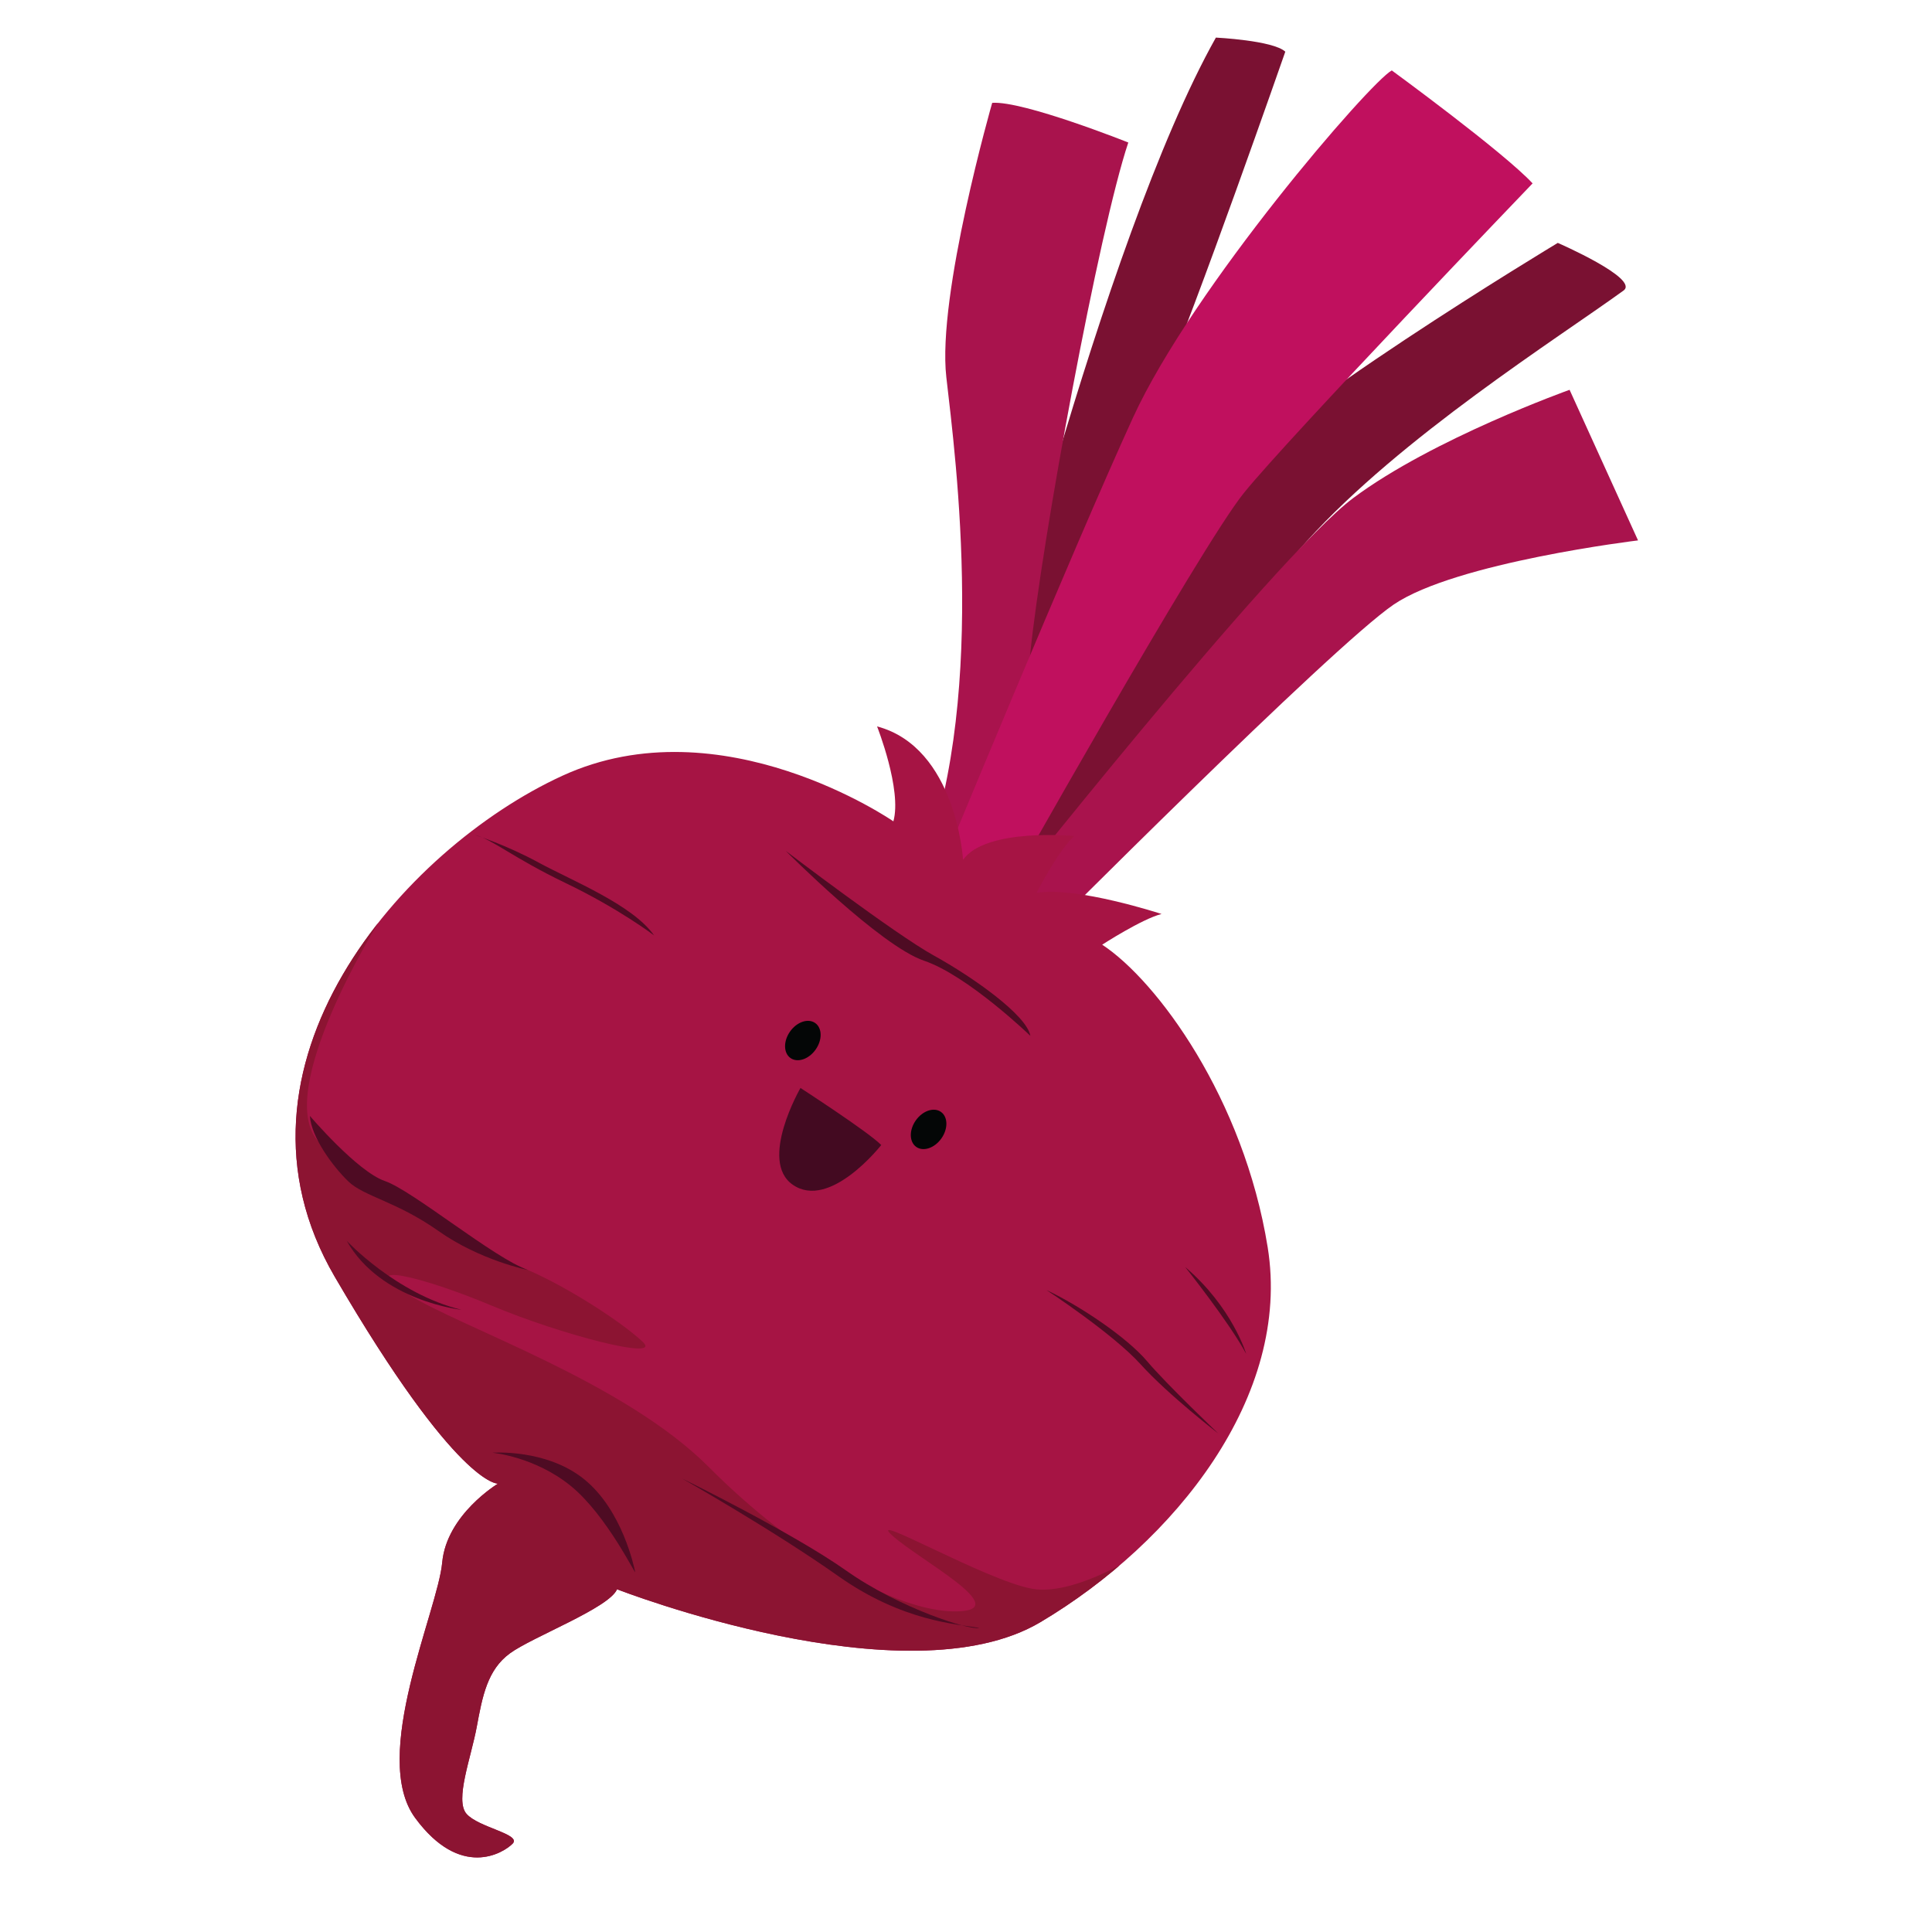 <?xml version="1.0" encoding="UTF-8" standalone="no"?>
<!-- Created with Inkscape (http://www.inkscape.org/) -->

<svg
   xmlns:dc="http://purl.org/dc/elements/1.1/"
   xmlns:cc="http://creativecommons.org/ns#"
   xmlns:rdf="http://www.w3.org/1999/02/22-rdf-syntax-ns#"
   xmlns:svg="http://www.w3.org/2000/svg"
   xmlns="http://www.w3.org/2000/svg"
   xmlns:sodipodi="http://sodipodi.sourceforge.net/DTD/sodipodi-0.dtd"
   xmlns:inkscape="http://www.inkscape.org/namespaces/inkscape"
   width="150"
   height="150"
   id="svg7496"
   version="1.1"
   inkscape:version="0.48.4 r9939"
   sodipodi:docname="radis.svg">
  <defs
     id="defs7498">
    <clipPath
       id="clipPath11459"
       clipPathUnits="userSpaceOnUse">
      <path
         id="path11461"
         d="m 850.859,6831.69 c 0,0 -187.066,-1.97 -265.832,-137.84 -78.761,-135.87 -106.332,-393.82 92.551,-484.4 198.883,-90.58 226.449,-66.96 226.449,-66.96 0,0 -21.66,-49.22 0,-86.64 21.661,-37.41 47.258,-179.19 112.243,-200.85 64.98,-21.66 82.7,19.69 84.67,31.51 1.97,11.81 -33.47,-5.91 -49.23,-1.97 -15.75,3.94 -25.6,43.32 -37.41,68.92 -11.82,25.6 -21.663,47.26 -13.79,70.89 7.88,23.63 49.23,84.67 45.29,102.39 0,0 269.78,66.95 326.88,194.95 57.1,127.99 66.95,295.36 -27.57,391.85 -94.52,96.49 -218.57,137.84 -277.64,135.87 0,0 15.75,39.38 27.56,53.17 0,0 -76.79,-23.63 -102.393,-49.23 0,0 -5.907,39.38 -1.969,61.04 0,0 -68.918,-39.38 -68.918,-74.82 0,0 -63.012,78.76 -131.934,53.16 0,0 51.2,-33.47 61.043,-61.04 z"
         inkscape:connector-curvature="0" />
    </clipPath>
  </defs>
  <sodipodi:namedview
     id="base"
     pagecolor="#ffffff"
     bordercolor="#666666"
     borderopacity="1.0"
     inkscape:pageopacity="0.0"
     inkscape:pageshadow="2"
     inkscape:zoom="0.97227183"
     inkscape:cx="-50.176884"
     inkscape:cy="93.075955"
     inkscape:current-layer="layer1"
     showgrid="true"
     inkscape:document-units="px"
     inkscape:grid-bbox="true"
     inkscape:window-width="1280"
     inkscape:window-height="748"
     inkscape:window-x="0"
     inkscape:window-y="0"
     inkscape:window-maximized="1" />
  <g
     id="layer1"
     inkscape:label="Layer 1"
     inkscape:groupmode="layer"
     transform="translate(0,86)">
    <g
       transform="matrix(0.566,0.4,-0.4,0.566,492.833,851.255)"
       id="g7504">
      <path
         inkscape:connector-curvature="0"
         d="m -1213.538,-680.776 c 0,0 -4.431,-39.138 -4.677,-47.753 -0.247,-8.614 15.261,-43.935 15.261,-43.935 0,0 9.828,-2.042 9.094,0.11 -2.94,8.627 -10.909,27.845 -12.76,43.337 -1.85,15.492 -1.995,49.716 -1.995,49.716 l -4.922,-1.476"
         style="fill:#7a1132;fill-opacity:1;fill-rule:nonzero;stroke:none"
         id="path11443" />
      <path
         inkscape:connector-curvature="0"
         d="m -1223.63,-689.884 c -0.306,-0.716 -21.168,-53.167 -23.876,-79.257 0,0 5.415,-3.446 7.261,-3.2 0,0 8.492,29.536 10.461,39.136 1.969,9.6 11.569,51.736 13.045,58.236 l -1.969,0.591 c 0,0 -2.262,-9.28 -4.922,-15.506"
         style="fill:#7a1132;fill-opacity:1;fill-rule:nonzero;stroke:none"
         id="path11445" />
      <path
         inkscape:connector-curvature="0"
         d="m -1216.738,-671.67 c 0,0 -1.432,-17.624 -7.831,-28.946 -6.4,-11.322 -21.213,-43.419 -24.167,-53.265 0,0 -12.307,2.954 -15.015,5.17 0,0 7.384,21.168 13.537,28.06 6.154,6.891 25.312,27.567 29.763,47.751 l 3.712,1.23"
         style="fill:#a9134d;fill-opacity:1;fill-rule:nonzero;stroke:none"
         id="path11447" />
      <path
         inkscape:connector-curvature="0"
         d="m -1211.34,-674.377 c 0,0 2.725,-50.951 6.172,-61.535 3.445,-10.584 12.79,-23.875 12.79,-23.875 l 15.999,9.352 c 0,0 -15.251,13.784 -18.205,21.661 -2.954,7.876 -10.83,54.396 -10.83,54.396 l -5.926,0"
         style="fill:#a9134d;fill-opacity:1;fill-rule:nonzero;stroke:none"
         id="path11449" />
      <path
         inkscape:connector-curvature="0"
         d="m -1218.707,-674.377 c 0,0 -8.861,-38.89 -11.814,-54.643 -2.954,-15.754 0,-46.029 1.23,-48.49 0,0 15.507,0.246 20.184,1.23 0,0 -5.907,39.138 -6.399,47.014 -0.492,7.876 4.167,52.674 4.167,52.674 l -7.367,2.215"
         style="fill:#c0105e;fill-opacity:1;fill-rule:nonzero;stroke:none"
         id="path11451" />
      <path
         inkscape:connector-curvature="0"
         d="m -1226.338,-676.592 c 0,0 -23.383,0.246 -33.229,17.23 -9.845,16.984 -13.291,49.227 11.569,60.55 24.86,11.322 28.306,8.37 28.306,8.37 0,0 -2.708,6.152 0,10.83 2.708,4.676 5.907,22.399 14.03,25.106 8.123,2.708 10.338,-2.461 10.584,-3.939 0.246,-1.476 -4.184,0.739 -6.154,0.246 -1.969,-0.492 -3.2,-5.415 -4.676,-8.615 -1.478,-3.2 -2.708,-5.907 -1.724,-8.861 0.985,-2.954 6.154,-10.584 5.661,-12.799 0,0 33.722,-8.369 40.86,-24.369 7.138,-15.999 8.369,-36.92 -3.446,-48.981 -11.815,-12.061 -27.321,-17.23 -34.705,-16.984 0,0 1.969,-4.923 3.445,-6.646 0,0 -9.599,2.954 -12.799,6.154 0,0 -0.738,-4.923 -0.246,-7.63 0,0 -8.615,4.923 -8.615,9.353 0,0 -7.876,-9.845 -16.492,-6.645 0,0 6.4,4.184 7.63,7.63"
         style="fill:#a61444;fill-opacity:1;fill-rule:nonzero;stroke:none"
         id="path11453" />
      <g
         transform="matrix(0.125,0,0,-0.125,-1332.695,177.369)"
         id="g11455">
        <g
           id="g11457"
           clip-path="url(#clipPath11459)">
          <path
             inkscape:connector-curvature="0"
             d="m 526.363,6490.81 c 0,0 10.203,-177.28 68.91,-190.75 58.711,-13.47 181.387,6.04 220.145,14.24 38.754,8.2 96.254,10.39 121.254,6.8 25,-3.6 -63.914,-37.17 -129.457,-51.64 -65.543,-14.46 -124.676,-37.99 -67.61,-34.97 57.067,3.01 203.7,47.75 310.385,29.13 106.68,-18.62 211.31,-9.49 255.25,22.19 43.93,31.69 -53.57,18.61 -86.07,22.65 -32.5,4.04 91.39,15.41 130,33.28 38.62,17.88 66.78,95.47 66.78,95.47 0,0 -2.15,-172.47 -110.71,-253.59 -108.57,-81.12 -218.57,-71.29 -218.57,-71.29 0,0 -78.92,-107.33 -50.71,-152.33 28.21,-45 95.71,-45 88.21,-75 -7.5,-30 -54.59,-77.5 -114.79,-52.5 -60.208,25 -92.638,130 -111.423,165 -18.785,35 -14.027,114.83 -14.027,114.83 0,0 -397.875,36.79 -357.567,378.48"
             style="fill:#8c1432;fill-opacity:1;fill-rule:nonzero;stroke:none"
             id="path11463" />
        </g>
      </g>
      <path
         inkscape:connector-curvature="0"
         d="m -1201.446,-650.686 c 0,1.325 -0.785,2.4 -1.754,2.4 -0.969,0 -1.754,-1.075 -1.754,-2.4 0,-1.325 0.785,-2.4 1.754,-2.4 0.969,0 1.754,1.075 1.754,2.4"
         style="fill:#040606;fill-opacity:1;fill-rule:nonzero;stroke:none"
         id="path11465" />
      <path
         inkscape:connector-curvature="0"
         d="m -1218.696,-650.686 c 0,1.325 -0.785,2.4 -1.754,2.4 -0.968,0 -1.753,-1.075 -1.753,-2.4 0,-1.325 0.785,-2.4 1.753,-2.4 0.969,0 1.754,1.075 1.754,2.4"
         style="fill:#040606;fill-opacity:1;fill-rule:nonzero;stroke:none"
         id="path11467" />
      <path
         inkscape:connector-curvature="0"
         d="m -1217.599,-646.194 c 0,0 9.107,-0.37 11.077,0 0,0 -0.455,9.324 -5.539,9.352 -4.677,0.027 -5.538,-9.352 -5.538,-9.352"
         style="fill:#430a21;fill-opacity:1;fill-rule:nonzero;stroke:none"
         id="path11469" />
      <path
         inkscape:connector-curvature="0"
         d="m -1260.674,-611.919 c 0,0 7.938,2.03 11.076,1.107 3.139,-0.922 14.953,0 18.83,-1.107 0,0 -4.984,2.215 -10.707,2.215 -5.723,0 -9.046,1.661 -11.446,1.292 -2.4,-0.369 -6.276,-1.661 -7.753,-3.507"
         style="fill:#4e0b23;fill-opacity:1;fill-rule:nonzero;stroke:none"
         id="path11471" />
      <path
         inkscape:connector-curvature="0"
         d="m -1249.229,-602.874 c 0,0 7.939,1.663 14.953,-1.107 0,0 -7.938,4.431 -14.953,1.107"
         style="fill:#4e0b23;fill-opacity:1;fill-rule:nonzero;stroke:none"
         id="path11473" />
      <path
         inkscape:connector-curvature="0"
         d="m -1222.204,-592.905 c 0,0 4.666,-3.876 10.143,-3.507 5.476,0.37 10.215,4.8 10.615,5.17 0.4,0.369 -6.203,-3.329 -11.415,-3.692 -5.213,-0.365 -9.343,2.03 -9.343,2.03"
         style="fill:#4e0b23;fill-opacity:1;fill-rule:nonzero;stroke:none"
         id="path11475" />
      <path
         inkscape:connector-curvature="0"
         d="m -1203.2,-602.809 c 0,0 13.599,-2.188 20.984,-2.188 7.384,0 15.322,-2.57 15.876,-3.361 -2.212,1.052 -7.385,4.376 -16.246,4.376 -8.861,0 -20.614,1.173 -20.614,1.173"
         style="fill:#4e0b23;fill-opacity:1;fill-rule:nonzero;stroke:none"
         id="path11477" />
      <path
         inkscape:connector-curvature="0"
         d="m -1263.751,-648.286 c 0,0 3.446,-1.107 7.63,-1.6 4.184,-0.492 11.322,-2.215 15.261,-0.8 0,0 -4.923,-0.177 -11.446,0.926 -6.522,1.105 -9.6,0.735 -11.445,1.474"
         style="fill:#4e0b23;fill-opacity:1;fill-rule:nonzero;stroke:none"
         id="path11479" />
      <path
         inkscape:connector-curvature="0"
         d="m -1157.049,-641.599 c 0,0 -7.876,-1.149 -11.199,-2.011 -3.324,-0.861 -9.6,-0.738 -13.785,0 0,0 8.861,-0.314 13.415,0.705 4.554,1.019 11.569,1.306 11.569,1.306"
         style="fill:#4e0b23;fill-opacity:1;fill-rule:nonzero;stroke:none"
         id="path11481" />
      <path
         inkscape:connector-curvature="0"
         d="m -1159.634,-650.686 c 0,0 -4.308,-3.384 -11.199,-4 0,0 7.63,2.215 11.199,4"
         style="fill:#4e0b23;fill-opacity:1;fill-rule:nonzero;stroke:none"
         id="path11483" />
      <path
         inkscape:connector-curvature="0"
         d="m -1234.275,-666.931 c 0,0 15.322,0.554 20.307,0 4.984,-0.554 12.369,-0.554 14.03,1.107 0,0 -9.599,-1.476 -14.584,0 -4.984,1.476 -19.753,-1.107 -19.753,-1.107"
         style="fill:#4e0b23;fill-opacity:1;fill-rule:nonzero;stroke:none"
         id="path11485" />
    </g>
  </g>
</svg>
